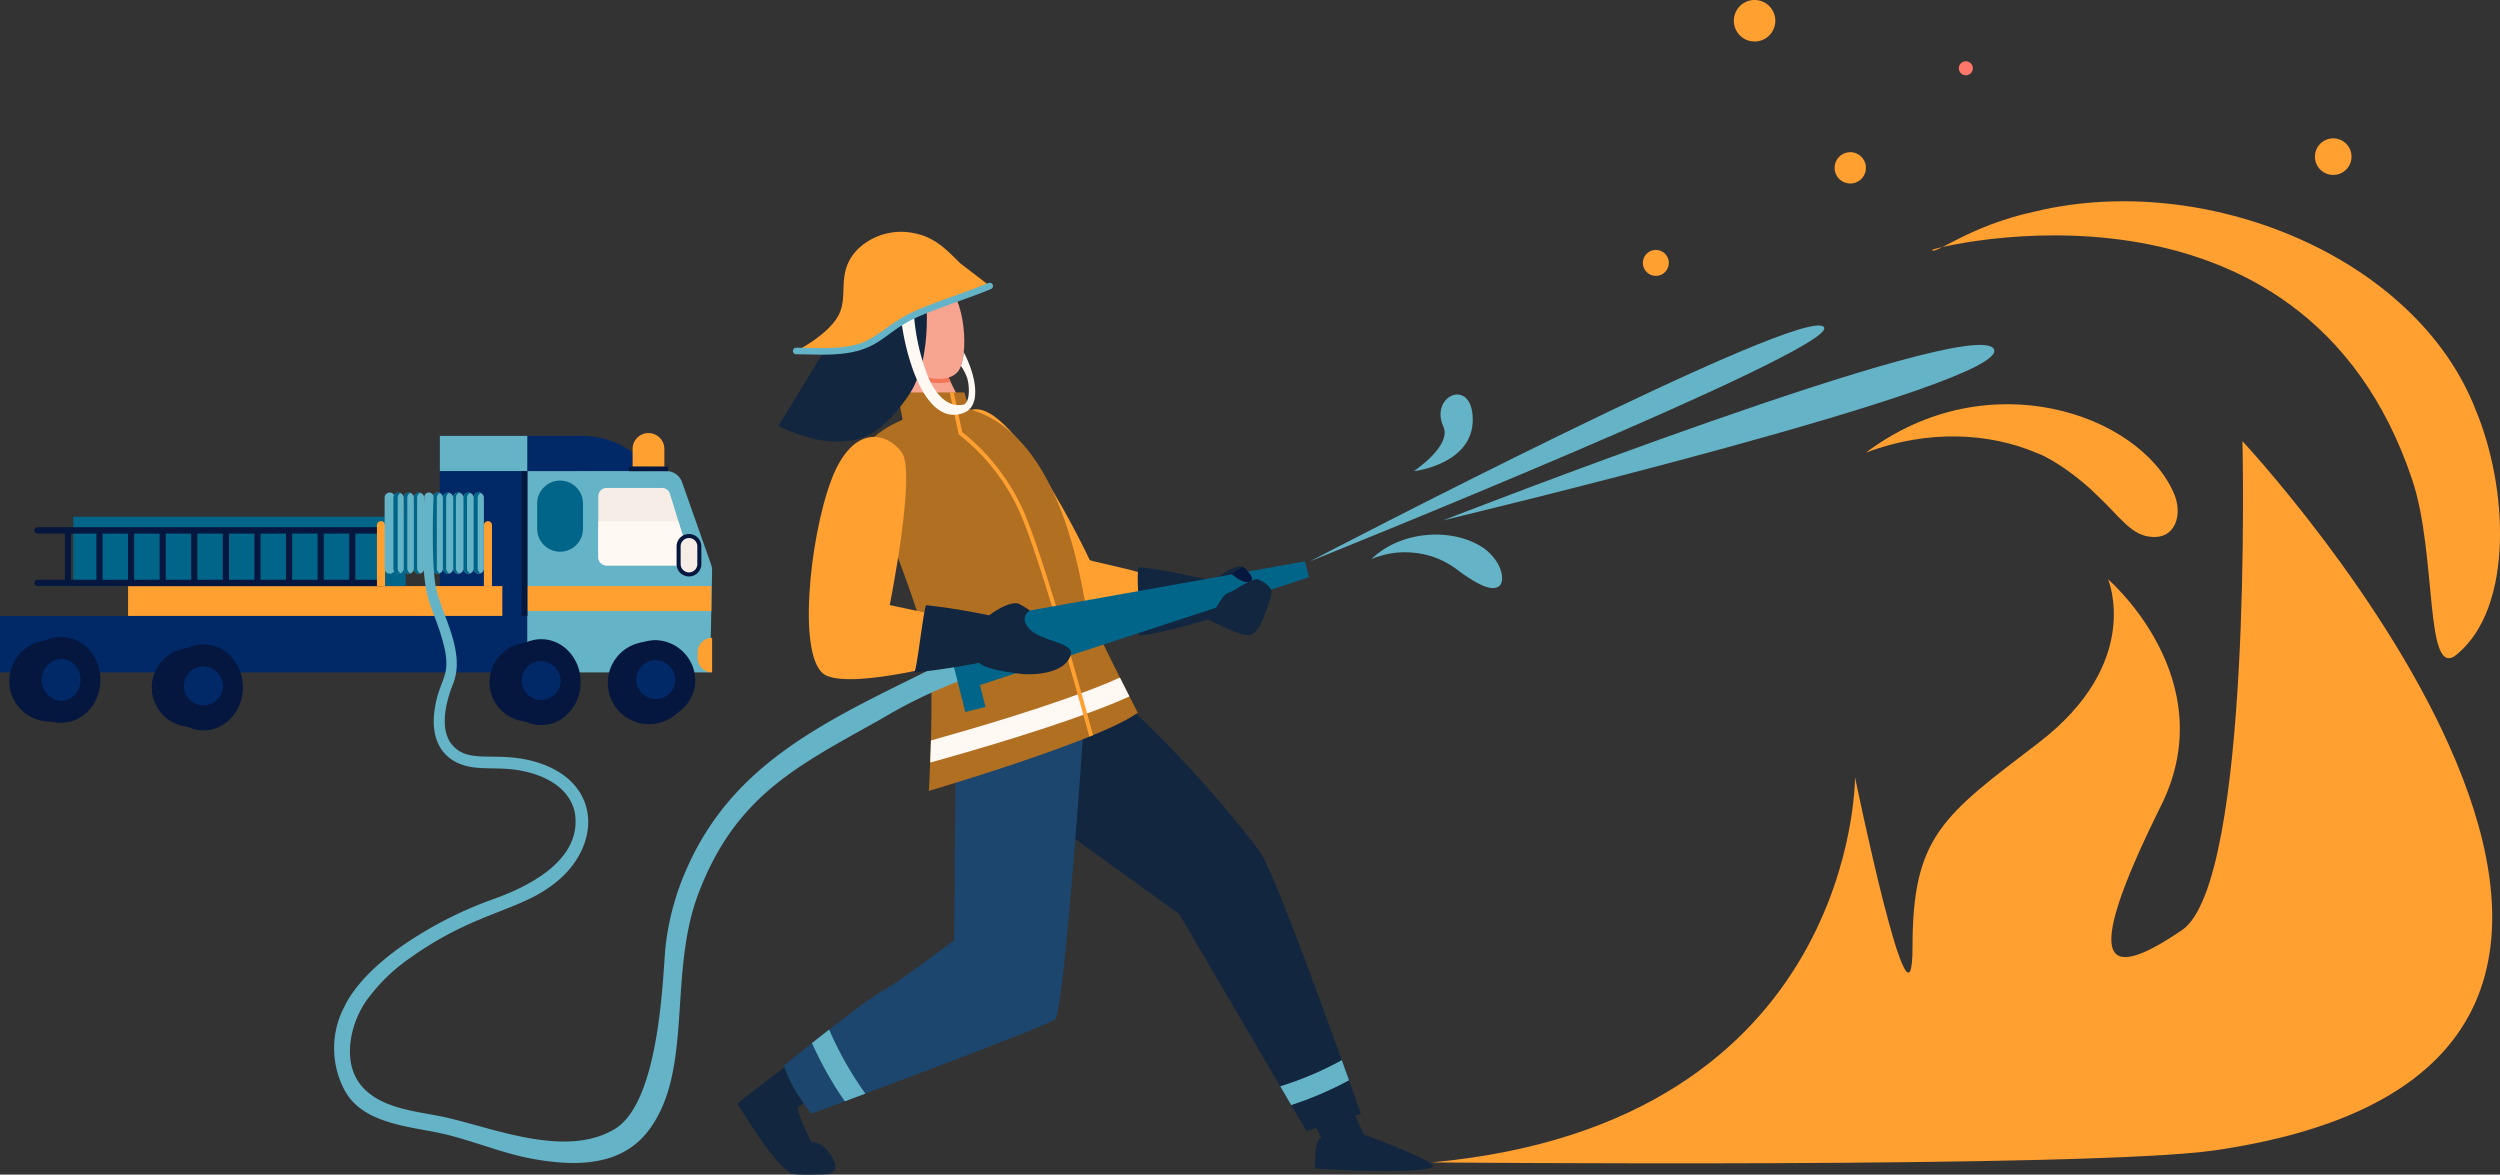 <svg id="Grupo_1032635" data-name="Grupo 1032635" xmlns="http://www.w3.org/2000/svg" xmlns:xlink="http://www.w3.org/1999/xlink" width="445.795" height="209.456" viewBox="0 0 445.795 209.456">
  <rect x="0" y="0" width="445.795" height="209.456" fill="#333333" stroke="none"/>
  <defs>
    <clipPath id="clip-path">
      <rect id="Rectángulo_352038" data-name="Rectángulo 352038" width="445.795" height="209.456" fill="none"/>
    </clipPath>
  </defs>
  <rect id="Rectángulo_352018" data-name="Rectángulo 352018" width="102.965" height="10.079" transform="translate(0 109.828)" fill="#012968"/>
  <g id="Grupo_1032634" data-name="Grupo 1032634">
    <g id="Grupo_1032633" data-name="Grupo 1032633" clip-path="url(#clip-path)">
      <path id="Trazado_732953" data-name="Trazado 732953" d="M378.577,288.648H363.2v-16.6a15.375,15.375,0,0,1,15.374,15.374Z" transform="translate(-259.435 -194.322)" fill="#012968"/>
      <path id="Trazado_732954" data-name="Trazado 732954" d="M361.914,310.779l-5.231-14.855a3,3,0,0,0-2.856-1.931H329.1V329.9h32.6l.359-18.2a2.644,2.644,0,0,0-.15-.93" transform="translate(-235.078 -209.998)" fill="#65b3c6"/>
      <rect id="Rectángulo_352019" data-name="Rectángulo 352019" width="32.816" height="4.449" transform="translate(94.026 104.51)" fill="#ffa031"/>
      <path id="Trazado_732955" data-name="Trazado 732955" d="M437.988,404.266h0a2.592,2.592,0,0,1-2.592-2.592v-.984a2.592,2.592,0,0,1,2.592-2.592Z" transform="translate(-311.002 -284.36)" fill="#ffa031"/>
      <path id="Trazado_732956" data-name="Trazado 732956" d="M388.114,318.366h-13.2a1.482,1.482,0,0,1-1.483-1.482V306.025a1.482,1.482,0,0,1,1.483-1.483h9.874a1.482,1.482,0,0,1,1.417,1.048l3.329,10.858a1.482,1.482,0,0,1-1.417,1.917" transform="translate(-266.738 -217.534)" fill="#f7ede7"/>
      <path id="Trazado_732957" data-name="Trazado 732957" d="M387.71,325.423l1.822,5.941a1.483,1.483,0,0,1-1.418,1.917h-13.2a1.482,1.482,0,0,1-1.483-1.482v-6.375Z" transform="translate(-266.738 -232.448)" fill="#fff8f3"/>
      <path id="Trazado_732958" data-name="Trazado 732958" d="M394.04,407.853a7.353,7.353,0,1,1-7.353-7.353,7.353,7.353,0,0,1,7.353,7.353" transform="translate(-270.957 -286.076)" fill="#05173e"/>
      <path id="Trazado_732959" data-name="Trazado 732959" d="M398.752,407.022a7.054,7.054,0,1,1-7.041-7.491,7.277,7.277,0,0,1,7.041,7.491" transform="translate(-274.769 -285.384)" fill="#05173e"/>
      <path id="Trazado_732960" data-name="Trazado 732960" d="M404.12,415.719a3.475,3.475,0,1,1-3.462-3.769,3.625,3.625,0,0,1,3.462,3.769" transform="translate(-283.716 -294.254)" fill="#012968"/>
      <rect id="Rectángulo_352020" data-name="Rectángulo 352020" width="15.593" height="25.833" transform="translate(78.433 83.995)" fill="#012968"/>
      <rect id="Rectángulo_352021" data-name="Rectángulo 352021" width="25.335" height="6.27" transform="translate(78.433 77.725)" fill="#012968"/>
      <rect id="Rectángulo_352022" data-name="Rectángulo 352022" width="1.021" height="25.833" transform="translate(93.006 83.995)" fill="#05173e"/>
      <path id="Trazado_732961" data-name="Trazado 732961" d="M339.362,312.64h0a4.084,4.084,0,0,1-4.084-4.084v-4.517a4.084,4.084,0,1,1,8.168,0v4.517a4.084,4.084,0,0,1-4.084,4.084" transform="translate(-239.488 -214.257)" fill="#016589"/>
      <rect id="Rectángulo_352023" data-name="Rectángulo 352023" width="66.738" height="5.318" transform="translate(22.834 104.51)" fill="#ffa031"/>
      <rect id="Rectángulo_352024" data-name="Rectángulo 352024" width="59.269" height="12.379" transform="translate(13.069 92.131)" fill="#016589"/>
      <path id="Trazado_732962" data-name="Trazado 732962" d="M83.327,362.956H22a.568.568,0,1,1,0-1.136H83.327a.568.568,0,1,1,0,1.136" transform="translate(-15.31 -258.447)" fill="#05173e"/>
      <path id="Trazado_732963" data-name="Trazado 732963" d="M83.327,330.186H22a.568.568,0,0,1,0-1.137H83.327a.568.568,0,1,1,0,1.137" transform="translate(-15.31 -235.039)" fill="#05173e"/>
      <rect id="Rectángulo_352025" data-name="Rectángulo 352025" width="1.097" height="9.363" transform="translate(11.556 94.579)" fill="#05173e"/>
      <rect id="Rectángulo_352026" data-name="Rectángulo 352026" width="1.097" height="9.363" transform="translate(17.191 94.579)" fill="#05173e"/>
      <rect id="Rectángulo_352027" data-name="Rectángulo 352027" width="1.097" height="9.363" transform="translate(22.826 94.579)" fill="#05173e"/>
      <rect id="Rectángulo_352028" data-name="Rectángulo 352028" width="1.097" height="9.363" transform="translate(28.46 94.579)" fill="#05173e"/>
      <rect id="Rectángulo_352029" data-name="Rectángulo 352029" width="1.097" height="9.363" transform="translate(34.095 94.579)" fill="#05173e"/>
      <rect id="Rectángulo_352030" data-name="Rectángulo 352030" width="1.097" height="9.363" transform="translate(39.73 94.579)" fill="#05173e"/>
      <rect id="Rectángulo_352031" data-name="Rectángulo 352031" width="1.097" height="9.363" transform="translate(45.365 94.579)" fill="#05173e"/>
      <rect id="Rectángulo_352032" data-name="Rectángulo 352032" width="1.097" height="9.363" transform="translate(50.999 94.579)" fill="#05173e"/>
      <rect id="Rectángulo_352033" data-name="Rectángulo 352033" width="1.097" height="9.363" transform="translate(56.634 94.579)" fill="#05173e"/>
      <rect id="Rectángulo_352034" data-name="Rectángulo 352034" width="1.097" height="9.363" transform="translate(62.269 94.579)" fill="#05173e"/>
      <path id="Trazado_732964" data-name="Trazado 732964" d="M424.5,340.852h0a2.208,2.208,0,0,1-2.208-2.208v-3.154a2.208,2.208,0,1,1,4.416,0v3.154a2.208,2.208,0,0,1-2.208,2.208" transform="translate(-301.644 -238.061)" fill="#05173e"/>
      <path id="Trazado_732965" data-name="Trazado 732965" d="M427.793,340.447v-3.155a1.487,1.487,0,0,0-1.487-1.487h0a1.487,1.487,0,0,0-1.487,1.487v3.155a1.487,1.487,0,1,0,2.974,0" transform="translate(-303.447 -239.864)" fill="#f7ede7"/>
      <rect id="Rectángulo_352035" data-name="Rectángulo 352035" width="15.593" height="6.27" transform="translate(78.433 77.725)" fill="#65b3c6"/>
      <path id="Trazado_732966" data-name="Trazado 732966" d="M19.9,406.944a7.142,7.142,0,0,1-7.041,7.239,7.242,7.242,0,0,1,0-14.479,7.142,7.142,0,0,1,7.041,7.24" transform="translate(-4.156 -285.507)" fill="#05173e"/>
      <path id="Trazado_732967" data-name="Trazado 732967" d="M27.509,405.182c0,4.234-3.152,7.666-7.041,7.666s-7.041-3.432-7.041-7.666,3.152-7.666,7.041-7.666,7.041,3.432,7.041,7.666" transform="translate(-9.592 -283.944)" fill="#05173e"/>
      <path id="Trazado_732968" data-name="Trazado 732968" d="M32.878,414.923a3.626,3.626,0,0,1-3.462,3.769,3.783,3.783,0,0,1,0-7.539,3.626,3.626,0,0,1,3.462,3.769" transform="translate(-18.539 -293.686)" fill="#012968"/>
      <path id="Trazado_732969" data-name="Trazado 732969" d="M319.621,408.349a7.043,7.043,0,1,1-7.041-7.24,7.142,7.142,0,0,1,7.041,7.24" transform="translate(-218.246 -286.511)" fill="#05173e"/>
      <path id="Trazado_732970" data-name="Trazado 732970" d="M327.228,406.587c0,4.234-3.152,7.666-7.041,7.666s-7.041-3.432-7.041-7.666,3.152-7.665,7.041-7.665,7.041,3.432,7.041,7.665" transform="translate(-223.68 -284.949)" fill="#05173e"/>
      <path id="Trazado_732971" data-name="Trazado 732971" d="M332.6,416.328a3.474,3.474,0,1,1-3.462-3.769,3.625,3.625,0,0,1,3.462,3.769" transform="translate(-232.628 -294.689)" fill="#012968"/>
      <path id="Trazado_732972" data-name="Trazado 732972" d="M108.811,411.637a7.043,7.043,0,1,1-7.041-7.239,7.142,7.142,0,0,1,7.041,7.239" transform="translate(-67.665 -288.86)" fill="#05173e"/>
      <path id="Trazado_732973" data-name="Trazado 732973" d="M116.418,409.877c0,4.234-3.152,7.666-7.041,7.666s-7.041-3.432-7.041-7.666,3.152-7.666,7.041-7.666,7.041,3.432,7.041,7.666" transform="translate(-73.099 -287.298)" fill="#05173e"/>
      <path id="Trazado_732974" data-name="Trazado 732974" d="M121.788,419.618a3.475,3.475,0,1,1-3.462-3.769,3.626,3.626,0,0,1,3.462,3.769" transform="translate(-82.047 -297.039)" fill="#012968"/>
      <path id="Trazado_732975" data-name="Trazado 732975" d="M236.7,336.915h-1.447V326.087a.724.724,0,1,1,1.447,0Z" transform="translate(-168.038 -232.406)" fill="#ffa031"/>
      <path id="Trazado_732976" data-name="Trazado 732976" d="M303.455,336.915h-1.447V326.087a.724.724,0,1,1,1.447,0Z" transform="translate(-215.723 -232.406)" fill="#ffa031"/>
      <path id="Trazado_732977" data-name="Trazado 732977" d="M252.862,321.877h0a.914.914,0,0,1-.913-.914V308.321a.914.914,0,0,1,1.827,0v12.642a.914.914,0,0,1-.914.914" transform="translate(-179.966 -219.58)" fill="#65b3c6"/>
      <path id="Trazado_732978" data-name="Trazado 732978" d="M252.595,320.963V308.32a.914.914,0,0,1,.59-.855.914.914,0,0,0-1.236.855v12.643a.913.913,0,0,0,.913.914.9.9,0,0,0,.323-.059.914.914,0,0,1-.59-.855" transform="translate(-179.966 -219.58)" fill="#016589"/>
      <path id="Trazado_732979" data-name="Trazado 732979" d="M240.971,321.877h0a.914.914,0,0,1-.913-.914V308.321a.913.913,0,0,1,1.827,0v12.642a.914.914,0,0,1-.913.914" transform="translate(-171.473 -219.58)" fill="#65b3c6"/>
      <path id="Trazado_732980" data-name="Trazado 732980" d="M296.527,321.877h0a.914.914,0,0,1-.913-.914V308.321a.913.913,0,1,1,1.827,0v12.642a.914.914,0,0,1-.913.914" transform="translate(-211.156 -219.58)" fill="#65b3c6"/>
      <path id="Trazado_732981" data-name="Trazado 732981" d="M296.338,320.963V308.32a.914.914,0,0,1,.551-.839.914.914,0,0,0-1.275.839v12.643a.914.914,0,0,0,1.275.839.914.914,0,0,1-.551-.839" transform="translate(-211.156 -219.58)" fill="#016589"/>
      <path id="Trazado_732982" data-name="Trazado 732982" d="M290.133,321.877h0a.914.914,0,0,1-.914-.914V308.321a.914.914,0,0,1,1.827,0v12.642a.914.914,0,0,1-.913.914" transform="translate(-206.588 -219.58)" fill="#65b3c6"/>
      <path id="Trazado_732983" data-name="Trazado 732983" d="M289.865,320.963V308.32a.914.914,0,0,1,.591-.855.914.914,0,0,0-1.237.855v12.643a.913.913,0,0,0,1.237.855.914.914,0,0,1-.591-.855" transform="translate(-206.588 -219.58)" fill="#016589"/>
      <path id="Trazado_732984" data-name="Trazado 732984" d="M283.738,321.877h0a.914.914,0,0,1-.913-.914V308.321a.913.913,0,0,1,1.827,0v12.642a.914.914,0,0,1-.913.914" transform="translate(-202.021 -219.58)" fill="#65b3c6"/>
      <path id="Trazado_732985" data-name="Trazado 732985" d="M283.314,320.963V308.32a.914.914,0,0,1,.669-.88.914.914,0,0,0-1.158.88v12.643a.913.913,0,0,0,1.158.88.914.914,0,0,1-.669-.88" transform="translate(-202.021 -219.58)" fill="#016589"/>
      <path id="Trazado_732986" data-name="Trazado 732986" d="M277.343,321.877h0a.914.914,0,0,1-.913-.914V308.321a.914.914,0,0,1,1.827,0v12.642a.914.914,0,0,1-.914.914" transform="translate(-197.453 -219.58)" fill="#65b3c6"/>
      <path id="Trazado_732987" data-name="Trazado 732987" d="M277.009,320.963V308.32a.913.913,0,0,1,.624-.866.913.913,0,0,0-1.2.866v12.643a.913.913,0,0,0,1.2.867.914.914,0,0,1-.624-.867" transform="translate(-197.453 -219.58)" fill="#016589"/>
      <path id="Trazado_732988" data-name="Trazado 732988" d="M270.949,321.877h0a.914.914,0,0,1-.913-.914V308.321a.913.913,0,0,1,1.827,0v12.642a.914.914,0,0,1-.913.914" transform="translate(-192.886 -219.58)" fill="#65b3c6"/>
      <path id="Trazado_732989" data-name="Trazado 732989" d="M270.78,320.963V308.32a.914.914,0,0,1,.541-.834.914.914,0,0,0-1.285.834v12.643a.913.913,0,0,0,1.285.834.913.913,0,0,1-.541-.834" transform="translate(-192.886 -219.58)" fill="#016589"/>
      <path id="Trazado_732990" data-name="Trazado 732990" d="M259.256,321.877h0a.914.914,0,0,1-.913-.914V308.321a.914.914,0,0,1,1.827,0v12.642a.914.914,0,0,1-.914.914" transform="translate(-184.533 -219.58)" fill="#65b3c6"/>
      <path id="Trazado_732991" data-name="Trazado 732991" d="M258.911,320.963V308.32a.914.914,0,0,1,.629-.868.914.914,0,0,0-1.2.868v12.643a.914.914,0,0,0,1.2.869.914.914,0,0,1-.629-.869" transform="translate(-184.533 -219.58)" fill="#016589"/>
      <path id="Trazado_732992" data-name="Trazado 732992" d="M246.467,321.877h0a.914.914,0,0,1-.913-.914V308.321a.914.914,0,0,1,1.827,0v12.642a.914.914,0,0,1-.914.914" transform="translate(-175.398 -219.58)" fill="#65b3c6"/>
      <path id="Trazado_732993" data-name="Trazado 732993" d="M246.318,320.963V308.32a.914.914,0,0,1,.532-.83.914.914,0,0,0-1.3.83v12.643a.913.913,0,0,0,1.3.83.914.914,0,0,1-.532-.83" transform="translate(-175.398 -219.58)" fill="#016589"/>
      <path id="Trazado_732994" data-name="Trazado 732994" d="M400.5,276.287h-5.662v-3.158a2.831,2.831,0,0,1,5.662,0Z" transform="translate(-282.034 -193.073)" fill="#ffa031"/>
      <rect id="Rectángulo_352036" data-name="Rectángulo 352036" width="7.007" height="0.805" transform="translate(112.135 83.214)" fill="#05173e"/>
      <path id="Trazado_732995" data-name="Trazado 732995" d="M565.994,224.174l1.072,8.885s5.29,2.969,7.911,1.3c2.2-1.4.561-4.111.561-4.111s-2.662-4.462-2.945-6.984-6.6.909-6.6.909" transform="translate(-404.288 -158.817)" fill="#f7a491"/>
      <path id="Trazado_732996" data-name="Trazado 732996" d="M572.593,223.265c-.283-2.521-6.6.909-6.6.909l.089.737a4.1,4.1,0,0,0,1.066.987,9.346,9.346,0,0,0,6.645,1.007,13.48,13.48,0,0,1-1.2-3.639" transform="translate(-404.288 -158.817)" fill="#f47458"/>
      <path id="Trazado_732997" data-name="Trazado 732997" d="M558.024,175.39c-.2-.064-1.245,10.122,1.487,12.823s7.9,3.442,9.67,1.183c1.956-2.5,1.482-13.393-2.716-16.125s-8.442,2.119-8.442,2.119" transform="translate(-398.335 -123.171)" fill="#f7a491"/>
      <path id="Trazado_732998" data-name="Trazado 732998" d="M551.953,156.346a11.425,11.425,0,0,0-5.863,3.551c-1.433.215-3.362,1.063-5.27,4.418a8.14,8.14,0,0,0,2.606,10.643,13.472,13.472,0,0,1,4.214,4.861L547.357,177c.3-1.006-.1-.792-.25-1.831a5.953,5.953,0,0,0-.531-1.843c-.745-1.445,1.411-2.493,1.983-3.734.441-.956.39-3.107,1.082-4.686l.849-1.216s2-1.638,4.02-1.263,1.481-7.029-2.557-6.077" transform="translate(-385.568 -111.617)" fill="#05173e"/>
      <path id="Trazado_732999" data-name="Trazado 732999" d="M563.645,203.8c.063,1.237-.475,2.268-1.2,2.305s-1.366-.936-1.429-2.173.475-2.268,1.2-2.3,1.366.936,1.429,2.172" transform="translate(-400.728 -144.024)" fill="#f7a491"/>
      <path id="Trazado_733000" data-name="Trazado 733000" d="M476.311,676.144a1.474,1.474,0,0,0,1.3-2.056c-.688-1.622-2-3.646-4.141-3.646h0c-1.366-2.732-2.732-5.873-2.363-6.249a27.207,27.207,0,0,1,4.467-2.867l-2.125-7.87s-13.265,9.976-13.186,10.1c5.995,9.69,7.841,11.15,9.409,12.384.463.365,4.266.287,6.642.2" transform="translate(-328.762 -466.761)" fill="#12263f"/>
      <path id="Trazado_733001" data-name="Trazado 733001" d="M814.083,665.423c-.725-1.559-7.733-17.062-7.733-17.062l-7.117,3.365,7.26,14.238c-1.369.491-1.088,5.466-1.1,5.523,0,0,16.245,1.157,20.839-.176,1.708-.5-6.665-3.859-12.151-5.887" transform="translate(-570.889 -463.122)" fill="#12263f"/>
      <path id="Trazado_733002" data-name="Trazado 733002" d="M634.7,284.92c-5.137-1.566-9.933-2.323-10.287-2.643,0,0-14.349-30.631-21.744-26.492-2.4,1.346,4.053,10.72,4.053,10.72s11.946,26.124,12.59,26.992c.334.45,7.524,2.078,14.97,1.313.062-.117.417-8.381.417-9.89" transform="translate(-430.104 -182.431)" fill="#ffa031"/>
      <path id="Trazado_733003" data-name="Trazado 733003" d="M617.773,402.318s6.946,5.971,7.05,6.05c13.389,10.219,28.3,28.995,29.712,31.3,3.448,5.632,17.756,46.3,17.756,46.3l-9.708,3.093L639.9,450.374l-38.448-27.729Z" transform="translate(-429.616 -287.374)" fill="#12263f"/>
      <path id="Trazado_733004" data-name="Trazado 733004" d="M541.121,402.318l-21.007,9.8-.1,9.113-.287,33.8s-9.44,7.177-12.188,8.674c-4.245,2.312-18.126,13.65-18.126,13.65s.483,3.017,4.856,8.616c0,0,42.267-15.633,43.473-16.84,1.753-1.755,5.439-57.329,5.439-57.329Z" transform="translate(-349.587 -287.374)" fill="#1c466d"/>
      <path id="Trazado_733005" data-name="Trazado 733005" d="M589.309,302.043s-8.432-16.306-9.287-19.36c-.8-2.857-4.037-30.141-20.769-34.754-.376-1.375-.852-2.982-.852-2.982H546.708v1.332l.66,3.506c-.226.129-.351.207-.351.207a17.928,17.928,0,0,0-4.483,2.683c-3.526,3.7-.079,11.081,1.054,13.989,5.344,13.72,7.43,20,8.474,25.243s0,24.087,0,24.087,30.575-8.97,37.244-13.95" transform="translate(-386.426 -174.965)" fill="#b16f22"/>
      <path id="Trazado_733006" data-name="Trazado 733006" d="M508.812,280.41c-3.885,10.246-6.2,32.346-.909,34.814s24-2.741,24-2.741l2.083-6.659-14.746-3.152s4.752-23.6,2.167-27.192-8.711-5.316-12.6,4.93" transform="translate(-360.587 -194.777)" fill="#ffa031"/>
      <path id="Trazado_733007" data-name="Trazado 733007" d="M509.841,642.6c-1.068.83-2.109,1.649-3.067,2.408.759,1.68,1.664,3.509,2.729,5.4q1.485,2.638,3.134,4.982l3.666-1.369a60.888,60.888,0,0,1-6.463-11.422" transform="translate(-361.987 -459.008)" fill="#65b3c6"/>
      <path id="Trazado_733008" data-name="Trazado 733008" d="M800.989,669.682a61.311,61.311,0,0,0,10.312-4.414c-.39-1.09-.822-2.3-1.288-3.592a58.156,58.156,0,0,1-10.982,4.664Z" transform="translate(-570.745 -472.633)" fill="#65b3c6"/>
      <path id="Trazado_733009" data-name="Trazado 733009" d="M614.4,422.912c-.715.323-1.517.669-2.416,1.039-4.284,1.764-10.053,3.781-17.147,6-5.022,1.568-10.008,3.014-14.137,4.174-.039,1.406-.085,2.746-.132,3.941,4.423-1.233,10-2.841,15.615-4.6,7.252-2.269,13.145-4.34,17.515-6.154.876-.364,1.674-.711,2.4-1.041-.493-.968-1.076-2.119-1.7-3.358" transform="translate(-414.696 -302.084)" fill="#fff8f3"/>
      <path id="Trazado_733010" data-name="Trazado 733010" d="M618.333,306.055c-.362-1.343-8.726-32.259-12.742-40.734a37.712,37.712,0,0,0-10.582-13.314l-1.5-7.061h-.721l1.587,7.473.112.08a36.633,36.633,0,0,1,10.465,13.124c3.988,8.415,12.328,39.24,12.7,40.613v.1l.681-.278" transform="translate(-423.427 -174.964)" fill="#ffa031"/>
      <path id="Trazado_733011" data-name="Trazado 733011" d="M511.944,178.465s1.933,12.7-3.038,19.748-8.424,8.01-12.981,8.01-10.081-2.762-10.081-2.762l8.562-14.086Z" transform="translate(-347.036 -127.477)" fill="#12263f"/>
      <path id="Trazado_733012" data-name="Trazado 733012" d="M572.848,199.682c-4.089,1.631-7.095-2.211-9-7.223a41.425,41.425,0,0,1-2.409-11c-.094-1.271-.162-2.531-.185-3.812-.007-.371-.012-.743-.012-1.119h2.486c-.035,1.549,0,3.151.085,4.728a37.514,37.514,0,0,0,2.646,12.189c1.419,3.172,3.478,5.393,6.342,4.785,1.147-.571.94-3.551.543-4.773a9.486,9.486,0,0,0-1.1-2.115,10.382,10.382,0,0,0,.508-2.444c2.383,4.6,3.019,9.611.092,10.779" transform="translate(-400.895 -126.097)" fill="#fff8f3"/>
      <path id="Trazado_733013" data-name="Trazado 733013" d="M531.485,154.4a72.472,72.472,0,0,1-9.806,3.314c-3.9.836-6.7,3.474-9.782,5.739-4.514,3.313-9.688,2.547-14.937,2.547,0,0,5.8-2.9,7.6-6.491s-.621-7.665,3.453-11.739a11.13,11.13,0,0,1,9.886-2.794c3.671.675,5.764,2.838,8.274,5.349Z" transform="translate(-354.977 -103.408)" fill="#ffa031"/>
      <path id="Trazado_733014" data-name="Trazado 733014" d="M500.218,189.235c-.794,0-1.585-.017-2.368-.034s-1.575-.034-2.359-.034a.587.587,0,0,1,0-1.175c3.564,0,7.271.355,10.739-.566,3.683-.979,5.9-4.037,10.73-6.11,4.231-1.815,8.619-3.132,12.831-4.88a.588.588,0,0,1,.45,1.085c-4.219,1.751-8.652,3.087-12.818,4.874-6.989,3-6.759,6.839-17.206,6.839" transform="translate(-353.508 -125.991)" fill="#65b3c6"/>
      <path id="Trazado_733015" data-name="Trazado 733015" d="M729.064,356.242l.534-2a2.115,2.115,0,0,0-.786-.644c-1.864-.5-5.094,2.5-5.094,2.5-.961-.157-9.52-2.163-13.408-2.414-.648,2.016.607,10.164-.033,12.179,4.062-.322,11.7-2.672,12.221-2.82s5.719,3.151,7.719,2.683c1.408-.33,2.412-3.012,3.529-6.462.83-2.565-1.264-2.035-1.264-2.035a3.35,3.35,0,0,1-3.419-.986" transform="translate(-507.235 -252.532)" fill="#12263f"/>
      <path id="Trazado_733016" data-name="Trazado 733016" d="M226.624,323.832c.874,5.049,5.419,11.635,3.2,17.506-1.379,3.411-2.575,8.379-.129,11.13,3.164,3.583,8.387.634,15.867,3.28,10.772,3.86,10.407,14.745,2.657,21.036C241.738,382.1,233.932,382,222.334,390.2a32.123,32.123,0,0,0-8.1,7.881c-2.91,4.256-4.387,11.2-.556,15.367,3.348,3.646,9.02,4.2,13.6,5.1,8.6,1.657,22.27,7.827,31.364,2.287,8.265-5.036,8.541-28.821,9.034-32.718a47.3,47.3,0,0,1,4.126-14.494c7.877-17.138,22.676-24.661,39.932-33.154,3.611-1.777,7.08-3.739,11.012-4.6a2.061,2.061,0,0,1,2.451,1.575c.592,2.72-3.83,3.08-5.543,3.692a86.038,86.038,0,0,0-13.2,6.414c-15,8.468-26.452,13.669-33.164,31.932-5.145,14.365-.649,31.421-8.845,41.874-5.071,6.468-13.7,6.183-21.343,4.663-1.683-.338-3.266-.789-4.847-1.26-3.152-.947-6.2-2.02-9.255-2.8-5.746-1.512-14.787-1.589-18.379-7.65a15.931,15.931,0,0,1-.5-14.743c.292-.38,1.833-5.273,10.732-11.477a70.571,70.571,0,0,1,16.3-8.294c6.453-2.327,15.695-7.06,14.32-15.377-.748-3.386-3.4-5.462-6.639-6.65-6.09-2.21-10.32-.257-14.415-2.266-2.794-1.359-4.66-4.349-3.944-9.419.94-6.355,3.586-5.657.993-13.741-2.1-6.553-3.687-6.267-2.833-24.212a.823.823,0,0,1,1.644.071c-.158,4-.285,11.654.343,15.629" transform="translate(-148.975 -219.542)" fill="#65b3c6"/>
      <path id="Trazado_733017" data-name="Trazado 733017" d="M659.169,350.343l-62.123,11.1,2.867,11.384,59.97-19.649Z" transform="translate(-426.468 -250.249)" fill="#016589"/>
      <rect id="Rectángulo_352037" data-name="Rectángulo 352037" width="3.715" height="17.154" transform="translate(167.941 110.33) rotate(-14.136)" fill="#016589"/>
      <path id="Trazado_733018" data-name="Trazado 733018" d="M591.068,378.034l.293-.235a17.393,17.393,0,0,0-2.02-1.23c-1.864-.5-5.256,2.1-5.256,2.1a110.694,110.694,0,0,0-11.227-1.818c-.648,2.016-1.412,9.968-2.052,11.984,4.062-.322,10.85-1.537,11.374-1.685s-.215,1.038,7.892,1.978c1.436.166,7.449.114,8.566-3.337.83-2.565-6.4-2.385-7.92-5.519a1.68,1.68,0,0,1,.349-2.24" transform="translate(-407.725 -268.937)" fill="#12263f"/>
      <path id="Trazado_733019" data-name="Trazado 733019" d="M768.813,355.023s1.841,1.762,3.133,1.41-.423-2.055-.423-2.055l-.786-.644Z" transform="translate(-549.16 -252.671)" fill="#05173e"/>
      <path id="Trazado_733020" data-name="Trazado 733020" d="M764.76,361.6s2.186.979,2.186,2.135-2.273,6.409-2.273,6.409l-8.333-2.078s1.762-3.763,2.859-4.076,4.533-2.98,5.561-2.389" transform="translate(-540.251 -258.227)" fill="#12263f"/>
      <path id="Trazado_733021" data-name="Trazado 733021" d="M893.7,403.965s117.453,1.083,139.635-2.154c108.3-15.807,4.9-126.45,4.9-126.45s1.879,78.633-10.809,87.21-18.768,8.08-3.7-22.234c11.239-22.612-9.458-40.352-9.458-40.352s6.363,14.824-12.464,29.217c-16.939,12.95-22.4,16.566-22.4,36.3s-10.255-30.22-10.255-30.22.329,61.706-75.452,68.679" transform="translate(-638.365 -196.689)" fill="#ffa031"/>
      <path id="Trazado_733022" data-name="Trazado 733022" d="M1219.421,267.989c-6.143-13.837-33-23.495-54.831-7.064,11.224-4.25,22.224-3.475,30.542.092,2.73.991,7.514,4.314,10.867,7.7,3.6,3.353,5.776,6.77,9.07,7.176,4.71.736,6.194-3.983,4.353-7.905" transform="translate(-831.862 -180.211)" fill="#ffa031"/>
      <path id="Trazado_733023" data-name="Trazado 733023" d="M1299.5,206.341c10.049-8.405,9.065-29.693,3.227-43.6-10.646-27.3-48.2-42.6-78.489-35.31-11.749,2.5-18.034,7.917-18.428,6.857-.287-.222,66.059-17.651,85.659,41.065,4.466,13.378,2.1,36.154,8.031,30.988" transform="translate(-861.301 -89.729)" fill="#ffa031"/>
      <path id="Trazado_733024" data-name="Trazado 733024" d="M1150.637,97.785a2.79,2.79,0,1,1-2.79-2.79,2.79,2.79,0,0,1,2.79,2.79" transform="translate(-817.91 -67.855)" fill="#ffa031"/>
      <path id="Trazado_733025" data-name="Trazado 733025" d="M1030.011,158.311A2.311,2.311,0,1,1,1027.7,156a2.311,2.311,0,0,1,2.311,2.311" transform="translate(-732.432 -111.43)" fill="#ffa031"/>
      <path id="Trazado_733026" data-name="Trazado 733026" d="M1225.079,39.492a1.248,1.248,0,1,1-1.248-1.248,1.248,1.248,0,0,1,1.248,1.248" transform="translate(-873.287 -27.318)" fill="#ff7768"/>
      <path id="Trazado_733027" data-name="Trazado 733027" d="M1089.541,3.7a3.7,3.7,0,1,1-3.7-3.7,3.7,3.7,0,0,1,3.7,3.7" transform="translate(-772.968)" fill="#ffa031"/>
      <path id="Trazado_733028" data-name="Trazado 733028" d="M1451.365,89.619a3.26,3.26,0,1,1-3.26-3.26,3.26,3.26,0,0,1,3.26,3.26" transform="translate(-1032.048 -61.686)" fill="#ffa031"/>
      <path id="Trazado_733029" data-name="Trazado 733029" d="M872.23,340.835c2.246,1.508,4.627,2.924,6.055,2.129,1.433-.754.74-4.566-2.676-6.95-4.831-3.235-12.55-3.161-17.878.374-1.409.909-2.1,1.754-2.159,1.694a15.2,15.2,0,0,1,8.156-1.126c4.954.623,7.553,3.316,8.5,3.88" transform="translate(-611.133 -238.332)" fill="#65b3c6"/>
      <path id="Trazado_733030" data-name="Trazado 733030" d="M817.577,245.2s89.492-46.68,91.7-41.68c1.823,4.135-91.7,41.68-91.7,41.68" transform="translate(-583.992 -145.106)" fill="#65b3c6"/>
      <path id="Trazado_733031" data-name="Trazado 733031" d="M900.826,246.545s94.153-36.73,98.148-30.574-98.148,30.574-98.148,30.574" transform="translate(-643.457 -153.77)" fill="#65b3c6"/>
      <path id="Trazado_733032" data-name="Trazado 733032" d="M882.457,259.872c.627,0,10.5-1.461,10.5-9.137s-7.755-4.383-5.248,1.194c1.559,3.467-5.248,7.943-5.248,7.943" transform="translate(-630.336 -175.877)" fill="#65b3c6"/>
    </g>
  </g>
</svg>
